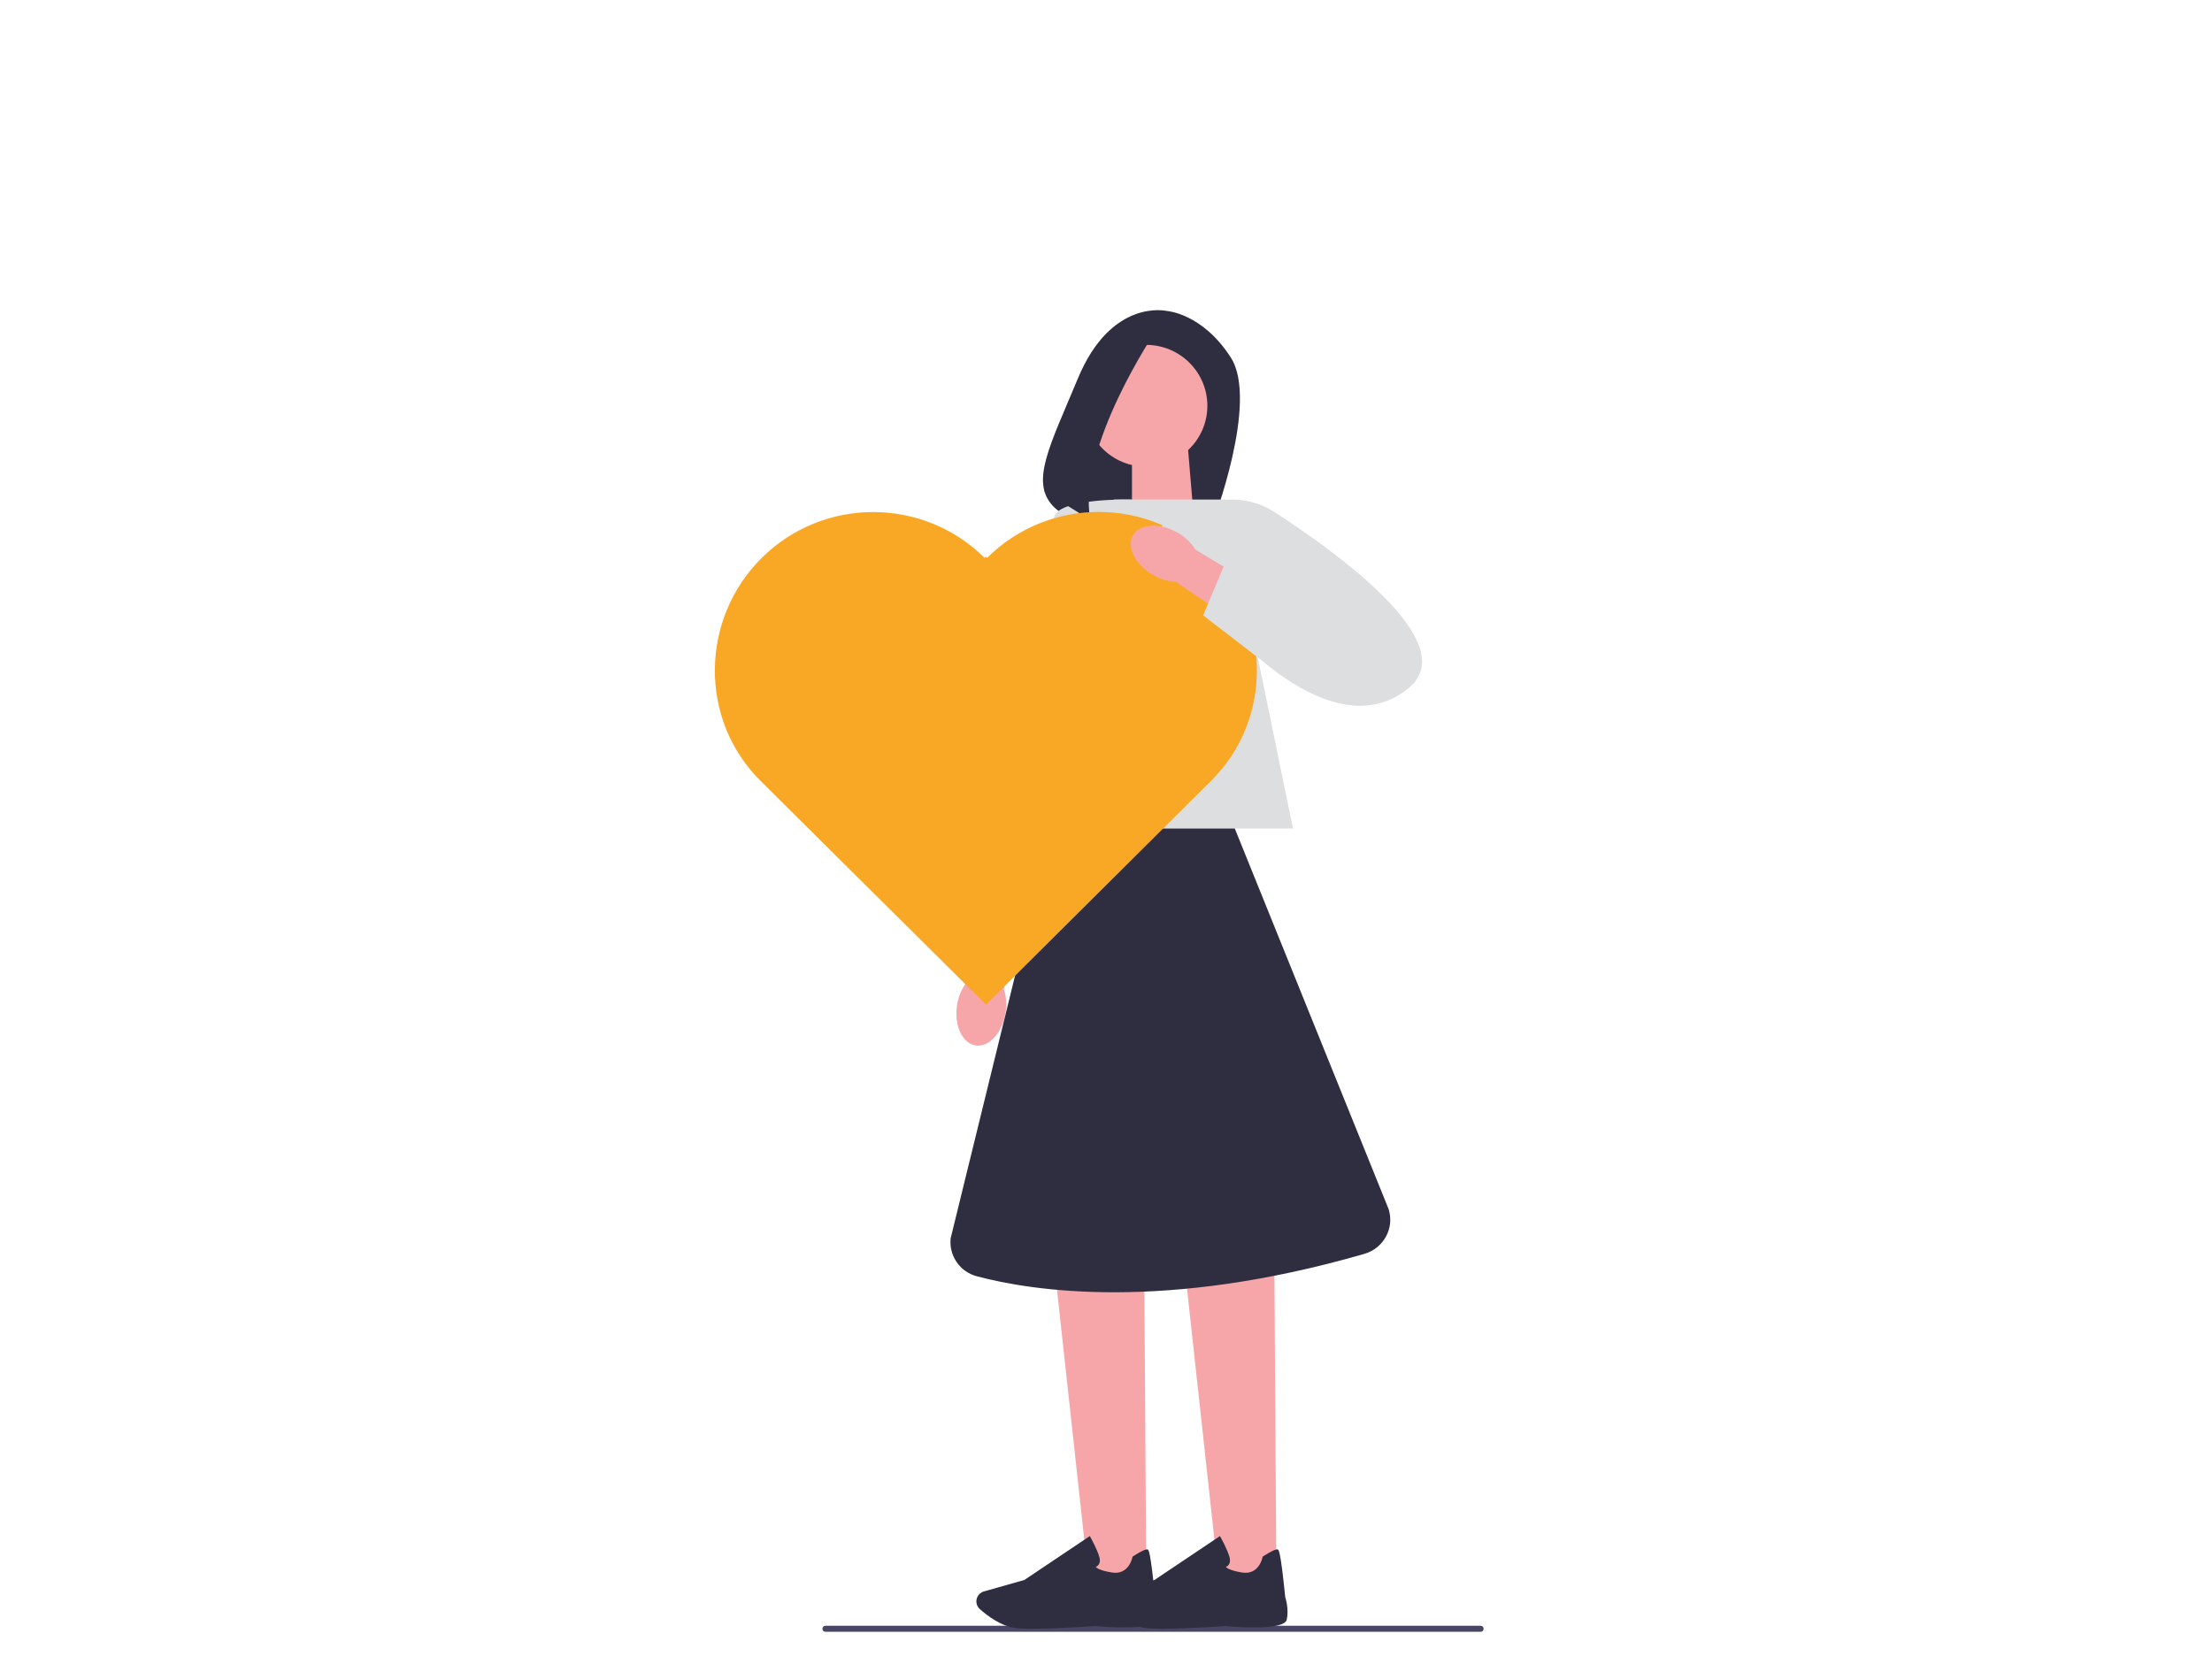 <svg width="164" height="124" viewBox="0 0 164 124" fill="none" xmlns="http://www.w3.org/2000/svg">
<path d="M60.974 120.778C60.974 120.902 61.073 121.001 61.197 121.001H109.777C109.9 121.001 110 120.902 110 120.778C110 120.655 109.9 120.556 109.777 120.556H61.197C61.073 120.556 60.974 120.655 60.974 120.778Z" fill="#484565"/>
<path d="M86.521 23.061C86.521 23.061 82.409 22.071 79.92 28.054C77.847 33.042 76.375 35.705 78.058 37.514C78.661 38.162 79.521 38.511 80.406 38.54L89.884 38.85C89.884 38.85 93.364 29.782 91.249 26.503C89.134 23.222 86.521 23.061 86.521 23.061Z" fill="#2F2E41"/>
<path d="M88.485 38.096L83.926 39.587V33.064H88.062L88.485 38.096Z" fill="#F6A6A9"/>
<path d="M84.985 117.134H80.714L78.238 94.457H84.839L84.985 117.134Z" fill="#F6A6A9"/>
<path d="M76.556 120.778C76.107 120.778 75.707 120.767 75.405 120.739C74.27 120.636 73.189 119.804 72.644 119.318C72.4 119.099 72.322 118.751 72.449 118.45C72.541 118.234 72.723 118.073 72.948 118.01L75.946 117.16L80.799 113.905L80.853 114.002C80.874 114.037 81.351 114.891 81.51 115.468C81.57 115.688 81.555 115.871 81.463 116.011C81.4 116.109 81.311 116.165 81.238 116.197C81.326 116.288 81.602 116.473 82.449 116.607C83.688 116.803 83.947 115.527 83.958 115.473L83.965 115.431L84.003 115.406C84.592 115.029 84.954 114.858 85.08 114.893C85.159 114.916 85.288 114.955 85.639 118.428C85.675 118.536 85.921 119.336 85.754 120.099C85.572 120.931 81.918 120.644 81.186 120.578C81.165 120.58 78.429 120.774 76.554 120.774V120.778H76.556Z" fill="#2F2E41"/>
<path d="M94.633 117.134H90.363L87.886 94.457H94.487L94.633 117.134Z" fill="#F6A6A9"/>
<path d="M86.204 120.778C85.755 120.778 85.356 120.767 85.053 120.739C83.918 120.636 82.837 119.804 82.293 119.318C82.049 119.099 81.97 118.751 82.098 118.45C82.189 118.234 82.372 118.073 82.597 118.01L85.594 117.16L90.448 113.905L90.502 114.002C90.523 114.037 90.999 114.891 91.159 115.468C91.219 115.688 91.204 115.871 91.112 116.011C91.048 116.109 90.96 116.165 90.887 116.197C90.975 116.288 91.251 116.473 92.097 116.607C93.336 116.803 93.595 115.527 93.606 115.473L93.614 115.431L93.651 115.406C94.241 115.029 94.603 114.858 94.728 114.893C94.807 114.916 94.937 114.955 95.288 118.428C95.323 118.536 95.569 119.336 95.402 120.099C95.22 120.931 91.566 120.644 90.834 120.578C90.814 120.58 88.077 120.774 86.202 120.774V120.778H86.204Z" fill="#2F2E41"/>
<path d="M95.862 61.435H75.112L82.571 37.041H90.844L95.862 61.435Z" fill="#DDDEDF"/>
<path d="M74.547 75.124C74.299 76.618 73.297 77.691 72.308 77.517C71.319 77.344 70.716 75.993 70.964 74.499C71.054 73.9 71.292 73.335 71.658 72.849L72.788 66.531L75.864 67.171L74.423 73.33C74.612 73.912 74.656 74.527 74.549 75.124H74.547Z" fill="#F6A6A9"/>
<path d="M83.877 37.044C83.877 37.044 78.723 36.91 78.181 38.257C77.638 39.605 71.265 71.683 71.265 71.683H75.469L83.877 37.044Z" fill="#DDDEDF"/>
<path d="M84.972 34.605C87.481 34.605 89.515 32.583 89.515 30.089C89.515 27.595 87.481 25.574 84.972 25.574C82.462 25.574 80.428 27.595 80.428 30.089C80.428 32.583 82.462 34.605 84.972 34.605Z" fill="#F6A6A9"/>
<path d="M85.684 24.552C85.684 24.552 79.851 33.174 80.833 38.553L77.439 36.44C77.439 36.44 79.829 25.551 83.389 24.706L85.684 24.55V24.552Z" fill="#2F2E41"/>
<path d="M91.549 61.435H77.933L70.482 91.825C70.345 93.108 71.163 94.305 72.419 94.639C76.506 95.727 86.315 97.269 101.162 92.976C102.59 92.563 103.401 91.066 102.953 89.656L91.549 61.437V61.435Z" fill="#2F2E41"/>
<path d="M73.185 41.368L73.091 41.275L72.997 41.368C68.431 36.834 61.03 36.839 56.468 41.377C51.905 45.917 51.813 53.363 56.38 57.897L73.102 74.499L89.813 57.877C94.376 53.337 94.28 45.891 89.716 41.357C85.149 36.822 77.749 36.828 73.186 41.366L73.185 41.368Z" fill="#F9A826"/>
<path d="M85.534 39.324L89.307 37.401C91.031 36.767 92.955 36.979 94.498 37.977C99.19 41.01 108.439 47.697 104.464 51.002C99.226 55.359 92.144 47.631 92.144 47.631L85.534 39.324Z" fill="#DDDEDF"/>
<path d="M85.451 42.61C84.139 41.842 83.495 40.525 84.015 39.669C84.535 38.815 86.02 38.745 87.333 39.514C87.863 39.814 88.307 40.239 88.63 40.754L94.148 44.086L92.436 46.704L87.178 43.142C86.562 43.106 85.969 42.923 85.449 42.608H85.451V42.61Z" fill="#F6A6A9"/>
<path d="M89.201 45.63L90.77 41.905L98.437 44.427L95.008 50.099L89.201 45.63Z" fill="#DDDEDF"/>
</svg>
